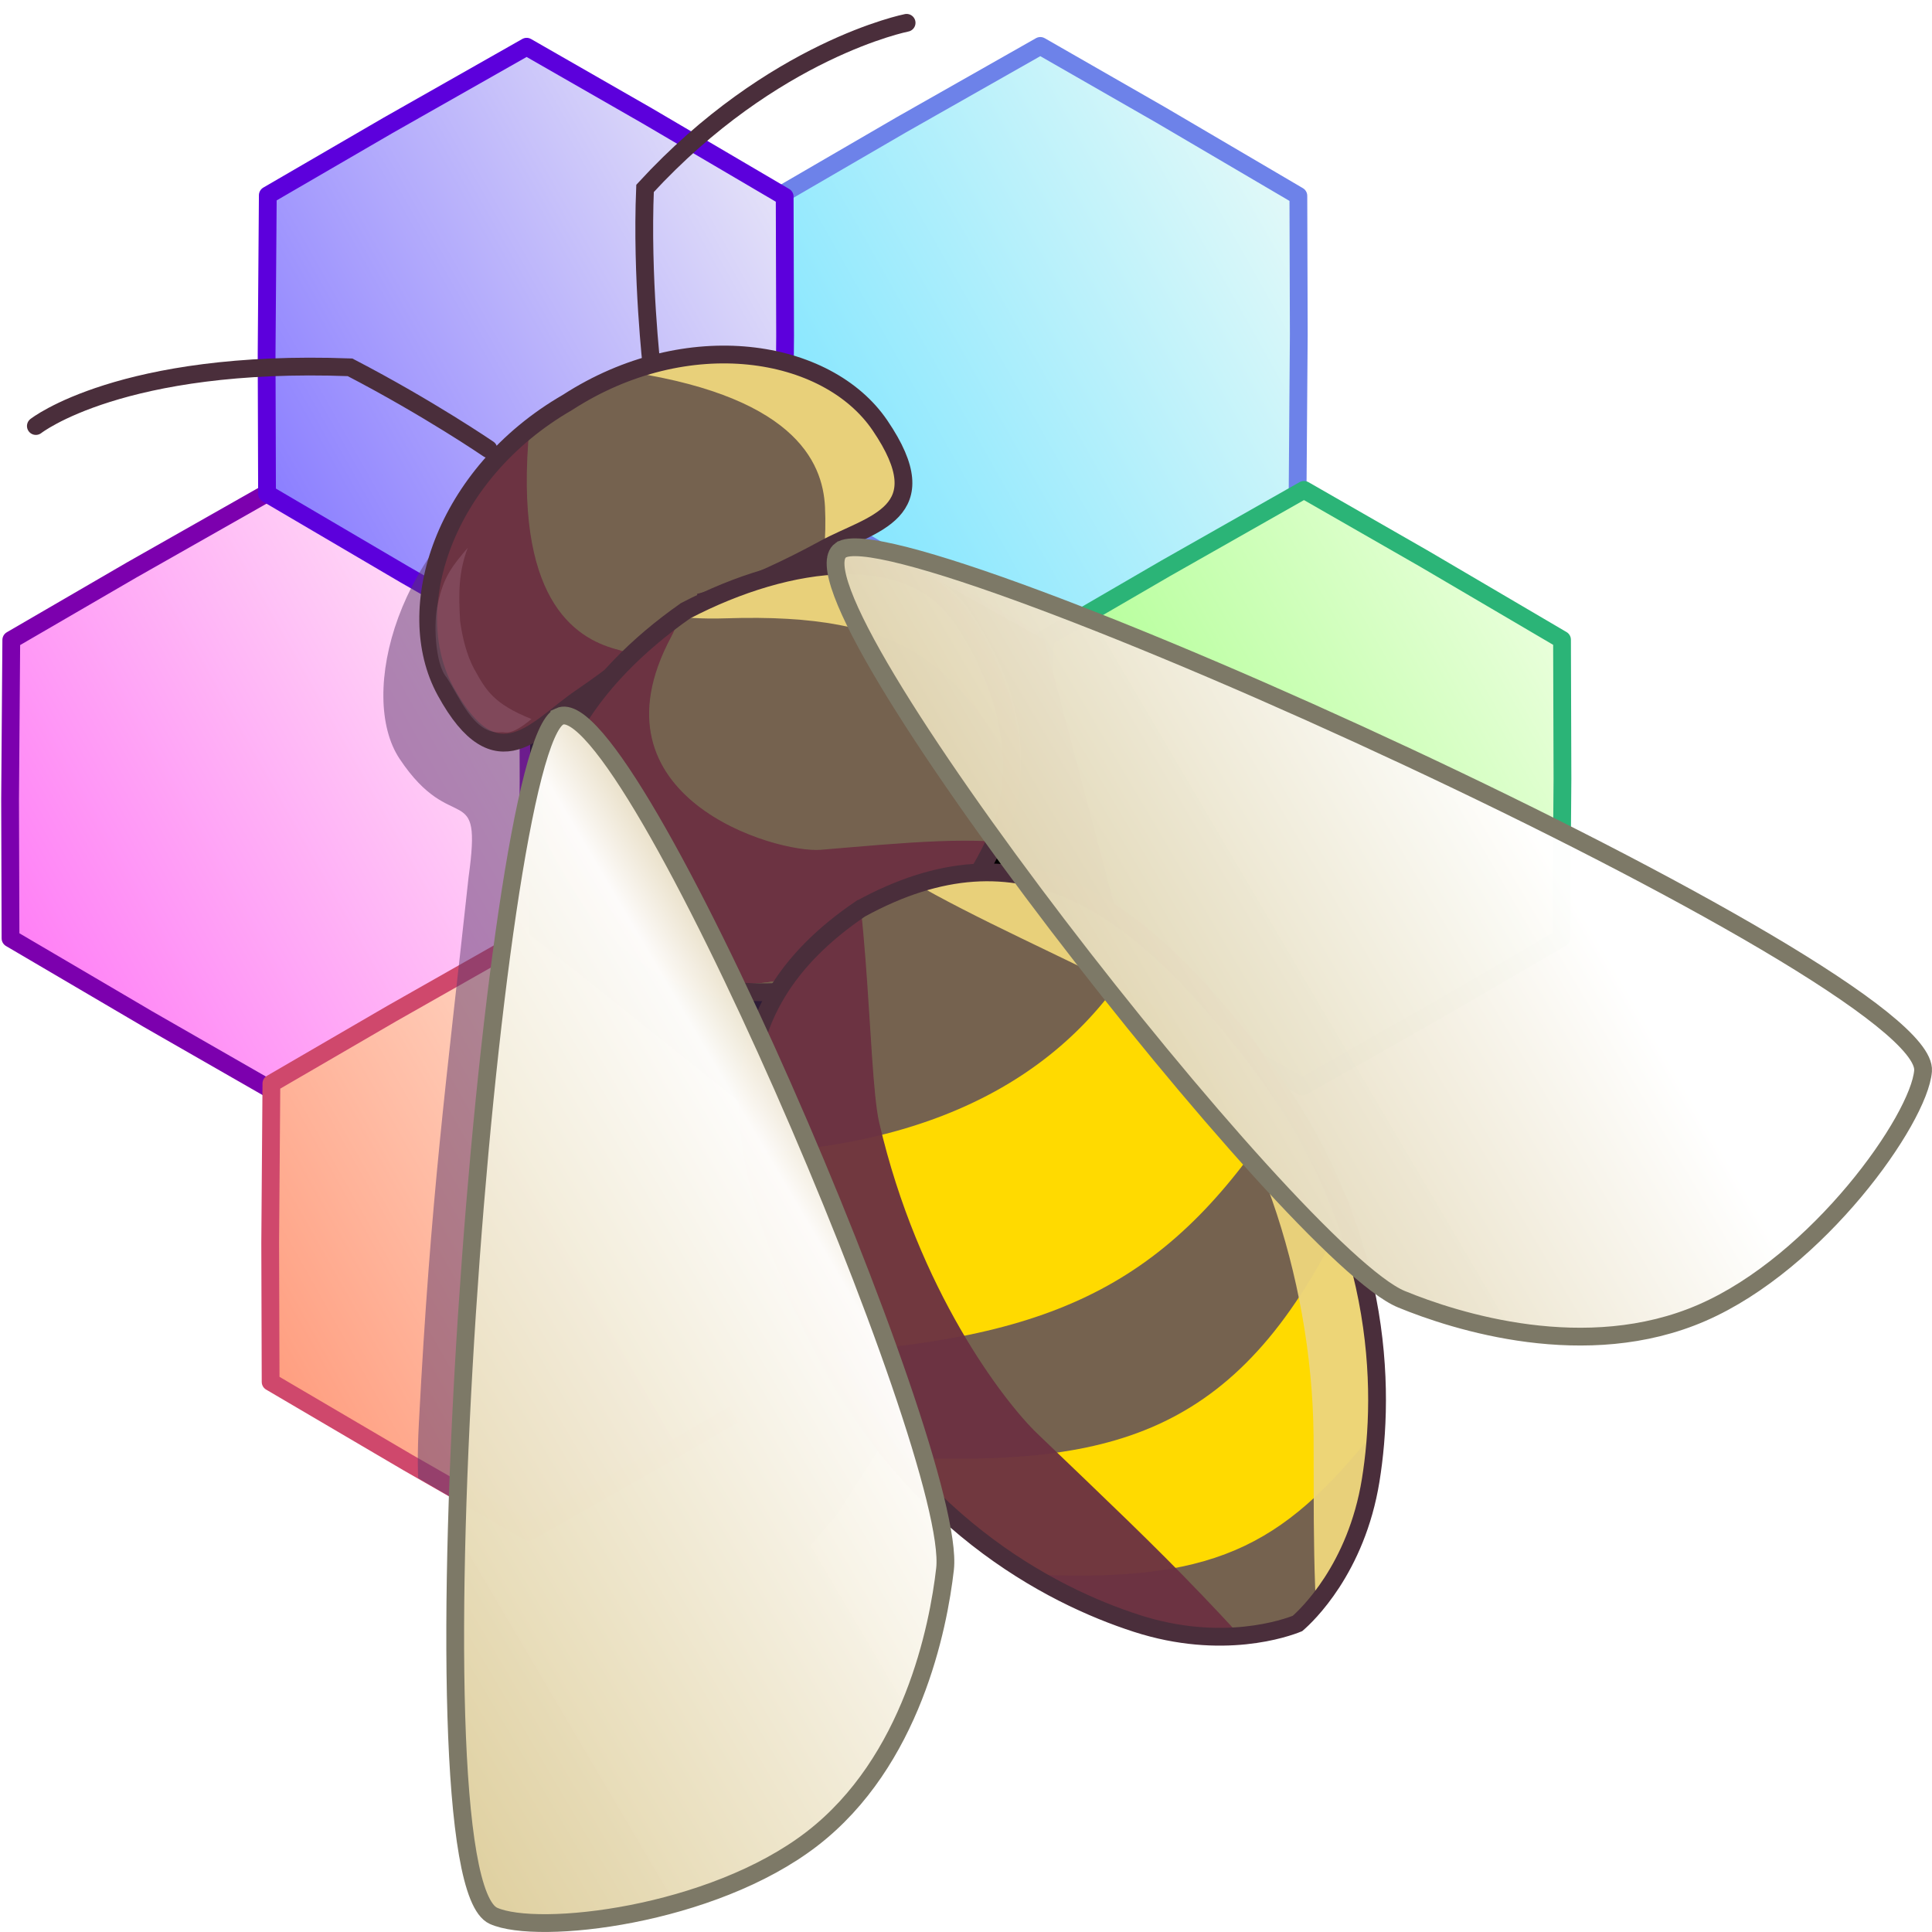 <?xml version="1.0" encoding="UTF-8" standalone="no"?>
<svg
   xmlns:dc="http://purl.org/dc/elements/1.1/"
   xmlns:cc="http://creativecommons.org/ns#"
   xmlns:rdf="http://www.w3.org/1999/02/22-rdf-syntax-ns#"
   xmlns:svg="http://www.w3.org/2000/svg"
   xmlns="http://www.w3.org/2000/svg"
   xmlns:xlink="http://www.w3.org/1999/xlink"
   xmlns:sodipodi="http://sodipodi.sourceforge.net/DTD/sodipodi-0.dtd"
   xmlns:inkscape="http://www.inkscape.org/namespaces/inkscape"
   width="191.004"
   height="191.004"
   viewBox="0 0 50.537 50.537"
   version="1.1"
   id="svg8"
   inkscape:version="1.0.2 (e86c870879, 2021-01-15)"
   sodipodi:docname="logo.svg"
   inkscape:export-filename="/home/rbreu/code/python/beeref/git/beeref/assets/logo.png"
   inkscape:export-xdpi="128.67"
   inkscape:export-ydpi="128.67">
  <defs
     id="defs2">
    <inkscape:path-effect
       effect="mirror_symmetry"
       start_point="21.615,-6.003"
       end_point="24.75,48.824"
       center_point="23.182,21.411"
       id="path-effect1042"
       is_visible="true"
       lpeversion="1"
       mode="free"
       discard_orig_path="false"
       fuse_paths="true"
       oposite_fuse="false"
       split_items="false" />
    <inkscape:path-effect
       effect="mirror_symmetry"
       start_point="21.615,-6.003"
       end_point="24.75,48.824"
       center_point="23.182,21.411"
       id="path-effect1040"
       is_visible="true"
       lpeversion="1"
       mode="free"
       discard_orig_path="false"
       fuse_paths="true"
       oposite_fuse="false"
       split_items="false" />
    <inkscape:path-effect
       effect="mirror_symmetry"
       start_point="21.615,-6.003"
       end_point="24.75,48.824"
       center_point="23.182,21.411"
       id="path-effect1038"
       is_visible="true"
       lpeversion="1"
       mode="free"
       discard_orig_path="false"
       fuse_paths="true"
       oposite_fuse="false"
       split_items="false" />
    <linearGradient
       inkscape:collect="always"
       id="linearGradient970">
      <stop
         style="stop-color:#e0d1a2;stop-opacity:1"
         offset="0"
         id="stop966" />
      <stop
         id="stop978"
         offset="0.424"
         style="stop-color:#fefdfb;stop-opacity:0.992" />
      <stop
         id="stop976"
         offset="0.519"
         style="stop-color:#d4c391;stop-opacity:0.992" />
      <stop
         style="stop-color:#ffffff;stop-opacity:0.989"
         offset="1"
         id="stop968" />
    </linearGradient>
    <inkscape:path-effect
       effect="mirror_symmetry"
       start_point="12.936,7.731"
       end_point="37.25,48.869"
       center_point="25.093,28.3"
       id="path-effect1044"
       is_visible="true"
       mode="free"
       discard_orig_path="false"
       fuse_paths="false"
       oposite_fuse="false" />
    <inkscape:path-effect
       effect="mirror_symmetry"
       start_point="21.615,-6.003"
       end_point="24.75,48.824"
       center_point="23.182,21.411"
       id="path-effect1655"
       is_visible="true"
       lpeversion="1"
       mode="free"
       discard_orig_path="false"
       fuse_paths="true"
       oposite_fuse="false"
       split_items="false" />
    <inkscape:path-effect
       effect="mirror_symmetry"
       start_point="21.615,-6.003"
       end_point="24.75,48.824"
       center_point="23.182,21.411"
       id="path-effect1618"
       is_visible="true"
       lpeversion="1"
       mode="free"
       discard_orig_path="false"
       fuse_paths="true"
       oposite_fuse="false"
       split_items="false" />
    <inkscape:path-effect
       effect="mirror_symmetry"
       start_point="21.615,-6.003"
       end_point="24.75,48.824"
       center_point="23.182,21.411"
       id="path-effect1593"
       is_visible="true"
       lpeversion="1"
       mode="free"
       discard_orig_path="false"
       fuse_paths="true"
       oposite_fuse="false"
       split_items="false" />
    <inkscape:path-effect
       effect="mirror_symmetry"
       start_point="21.615,-6.003"
       end_point="24.75,48.824"
       center_point="23.182,21.411"
       id="path-effect1569"
       is_visible="true"
       lpeversion="1"
       mode="free"
       discard_orig_path="false"
       fuse_paths="true"
       oposite_fuse="false"
       split_items="false" />
    <inkscape:path-effect
       effect="mirror_symmetry"
       start_point="21.615,-6.003"
       end_point="24.996,57.868"
       center_point="23.306,25.933"
       id="path-effect1545"
       is_visible="true"
       lpeversion="1"
       mode="free"
       discard_orig_path="false"
       fuse_paths="true"
       oposite_fuse="false"
       split_items="false" />
    <inkscape:path-effect
       effect="mirror_symmetry"
       start_point="21.615,-6.003"
       end_point="24.75,48.824"
       center_point="23.182,21.411"
       id="path-effect1521"
       is_visible="true"
       lpeversion="1"
       mode="free"
       discard_orig_path="false"
       fuse_paths="true"
       oposite_fuse="false"
       split_items="false" />
    <inkscape:path-effect
       effect="mirror_symmetry"
       start_point="21.615,-6.003"
       end_point="24.75,48.824"
       center_point="23.182,21.411"
       id="path-effect1498"
       is_visible="true"
       lpeversion="1"
       mode="free"
       discard_orig_path="false"
       fuse_paths="true"
       oposite_fuse="false"
       split_items="false" />
    <linearGradient
       inkscape:collect="always"
       id="linearGradient916">
      <stop
         style="stop-color:#fffff6;stop-opacity:0"
         offset="0"
         id="stop912" />
      <stop
         style="stop-color:#fffff6;stop-opacity:1"
         offset="1"
         id="stop914" />
    </linearGradient>
    <linearGradient
       inkscape:collect="always"
       xlink:href="#linearGradient916"
       id="linearGradient918"
       x1="49.119"
       y1="177.925"
       x2="66.475"
       y2="168.136"
       gradientUnits="userSpaceOnUse"
       gradientTransform="translate(8.23,-13.574)" />
    <linearGradient
       inkscape:collect="always"
       xlink:href="#linearGradient916"
       id="linearGradient1027"
       gradientUnits="userSpaceOnUse"
       gradientTransform="translate(15.005,-25.249)"
       x1="49.119"
       y1="177.925"
       x2="66.475"
       y2="168.136" />
    <linearGradient
       inkscape:collect="always"
       xlink:href="#linearGradient916"
       id="linearGradient1169"
       gradientUnits="userSpaceOnUse"
       gradientTransform="translate(35.302,-13.541)"
       x1="49.119"
       y1="177.925"
       x2="66.475"
       y2="168.136" />
    <linearGradient
       inkscape:collect="always"
       xlink:href="#linearGradient916"
       id="linearGradient1219"
       gradientUnits="userSpaceOnUse"
       gradientTransform="translate(14.985,-1.909)"
       x1="49.119"
       y1="177.925"
       x2="66.475"
       y2="168.136" />
    <linearGradient
       inkscape:collect="always"
       xlink:href="#linearGradient916"
       id="linearGradient1490"
       gradientUnits="userSpaceOnUse"
       gradientTransform="translate(28.408,-25.284)"
       x1="49.119"
       y1="177.925"
       x2="66.475"
       y2="168.136" />
    <linearGradient
       inkscape:collect="always"
       xlink:href="#linearGradient970"
       id="linearGradient974"
       gradientUnits="userSpaceOnUse"
       x1="7.248"
       y1="40.091"
       x2="39.627"
       y2="21.015" />
    <inkscape:path-effect
       effect="mirror_symmetry"
       start_point="21.615,-6.003"
       end_point="24.75,48.824"
       center_point="23.182,21.411"
       id="path-effect1618-3"
       is_visible="true"
       lpeversion="1"
       mode="free"
       discard_orig_path="false"
       fuse_paths="true"
       oposite_fuse="false"
       split_items="false" />
    <meshgradient
       inkscape:collect="always"
       id="meshgradient1012"
       gradientUnits="userSpaceOnUse"
       x="19.322"
       y="23.266">
      <meshrow
         id="meshrow8862">
        <meshpatch
           id="meshpatch8864">
          <stop
             path="c 4.156,-5.11626e-06  5.915,0.741  9.786,1.739"
             style="stop-color:#ffffff;stop-opacity:0.029"
             id="stop8866" />
          <stop
             path="c 2.016,2.364  2.903,3.473  -0.451,9.186"
             style="stop-color:#ffeab1;stop-opacity:1"
             id="stop8868" />
          <stop
             path="c -4.156,-0  -4.246,0.578  -8.402,0.578"
             style="stop-color:#ffeab1;stop-opacity:1"
             id="stop8870" />
          <stop
             path="c 6.589,-6.056  2.96,-11.241  -0.933,-11.503"
             style="stop-color:#725a43;stop-opacity:0.008"
             id="stop8872" />
        </meshpatch>
      </meshrow>
    </meshgradient>
    <inkscape:path-effect
       effect="mirror_symmetry"
       start_point="21.615,-6.003"
       end_point="24.75,48.824"
       center_point="23.182,21.411"
       id="path-effect1618-3-7"
       is_visible="true"
       lpeversion="1"
       mode="free"
       discard_orig_path="false"
       fuse_paths="true"
       oposite_fuse="false"
       split_items="false" />
    <inkscape:path-effect
       effect="mirror_symmetry"
       start_point="21.615,-6.003"
       end_point="24.75,48.824"
       center_point="23.182,21.411"
       id="path-effect1618-3-3"
       is_visible="true"
       lpeversion="1"
       mode="free"
       discard_orig_path="false"
       fuse_paths="true"
       oposite_fuse="false"
       split_items="false" />
    <inkscape:path-effect
       effect="mirror_symmetry"
       start_point="21.615,-6.003"
       end_point="24.75,48.824"
       center_point="23.182,21.411"
       id="path-effect1655-3"
       is_visible="true"
       lpeversion="1"
       mode="free"
       discard_orig_path="false"
       fuse_paths="true"
       oposite_fuse="false"
       split_items="false" />
    <filter
       inkscape:collect="always"
       style="color-interpolation-filters:sRGB"
       id="filter4498"
       x="-0.312"
       width="1.624"
       y="-0.232"
       height="1.465">
      <feGaussianBlur
         inkscape:collect="always"
         stdDeviation="1.331"
         id="feGaussianBlur4500" />
    </filter>
    <filter
       inkscape:collect="always"
       style="color-interpolation-filters:sRGB"
       id="filter6078"
       x="-0.256"
       width="1.513"
       y="-0.269"
       height="1.539">
      <feGaussianBlur
         inkscape:collect="always"
         stdDeviation="1.343"
         id="feGaussianBlur6080" />
    </filter>
    <clipPath
       clipPathUnits="userSpaceOnUse"
       id="clipPath6088">
      <path
         inkscape:connector-curvature="0"
         inkscape:label="head clipping"
         sodipodi:nodetypes="cssc"
         transform="rotate(-28.181,-6.471,33.9)"
         inkscape:original-d="m 23.299914,23.466071 c -3.730515,0.118494 -6.396869,2.695204 -6.376979,5.146107 0.02273,2.800842 1.644332,1.977401 3.028722,1.829362 2.332681,-0.249445 3.501829,-0.713598 3.501829,-0.713598"
         inkscape:path-effect="#path-effect1655-3"
         id="path6090"
         d="m 23.861,29.705 c 0,0 1.214,0.328 3.56,0.31 1.392,-0.011 3.097,0.623 2.801,-2.163 -0.26,-2.437 -3.202,-4.693 -6.922,-4.386 -3.731,0.118 -6.397,2.695 -6.377,5.146 0.023,2.801 1.644,1.977 3.029,1.829 2.333,-0.249 3.502,-0.714 3.502,-0.714"
         style="display:inline;opacity:1;fill:#ff1400;fill-opacity:1;fill-rule:evenodd;stroke:none;stroke-width:0.465;stroke-linecap:butt;stroke-linejoin:miter;stroke-miterlimit:4;stroke-dasharray:none;stroke-opacity:1" />
    </clipPath>
    <filter
       inkscape:collect="always"
       style="color-interpolation-filters:sRGB"
       id="filter6078-7"
       x="-0.256"
       width="1.513"
       y="-0.269"
       height="1.539">
      <feGaussianBlur
         inkscape:collect="always"
         stdDeviation="1.343"
         id="feGaussianBlur6080-0" />
    </filter>
    <filter
       inkscape:collect="always"
       style="color-interpolation-filters:sRGB"
       id="filter4498-9"
       x="-0.312"
       width="1.624"
       y="-0.232"
       height="1.465">
      <feGaussianBlur
         inkscape:collect="always"
         stdDeviation="1.331"
         id="feGaussianBlur4500-3" />
    </filter>
    <clipPath
       clipPathUnits="userSpaceOnUse"
       id="clipPath926">
      <path
         style="display:inline;fill:#ff1700;fill-opacity:1;fill-rule:evenodd;stroke:none;stroke-width:0.265px;stroke-linecap:butt;stroke-linejoin:miter;stroke-opacity:1"
         d="m 14.586,10.108 c -4.944,3.024 -4.458,5.434 -2.635,7.73 1.823,2.296 4.222,2.841 7.336,0.941 3.607,-2.2 4.456,-3.69 2.803,-7.359 -0.706,-1.567 -2.853,-4.157 -7.504,-1.312 z"
         id="path928"
         sodipodi:nodetypes="sssss"
         inkscape:label="thorax clipping"
         clip-path="none" />
    </clipPath>
    <filter
       inkscape:collect="always"
       style="color-interpolation-filters:sRGB"
       id="filter6078-7-5"
       x="-0.256"
       width="1.513"
       y="-0.269"
       height="1.539">
      <feGaussianBlur
         inkscape:collect="always"
         stdDeviation="1.343"
         id="feGaussianBlur6080-0-3" />
    </filter>
    <filter
       inkscape:collect="always"
       style="color-interpolation-filters:sRGB"
       id="filter4498-9-5"
       x="-0.312"
       width="1.624"
       y="-0.232"
       height="1.465">
      <feGaussianBlur
         inkscape:collect="always"
         stdDeviation="1.331"
         id="feGaussianBlur4500-3-6" />
    </filter>
    <clipPath
       clipPathUnits="userSpaceOnUse"
       id="clipPath1003">
      <path
         style="display:inline;fill:#ff1700;fill-opacity:1;fill-rule:evenodd;stroke:none;stroke-width:0.265px;stroke-linecap:butt;stroke-linejoin:miter;stroke-opacity:1"
         d="m 9.221,12.516 c 0.542,3.352 1.366,4.464 3,7.516 0.834,1.558 2.543,2.941 4.734,4.27 2.053,1.245 4.994,1.891 6.64,0.985 0.921,-0.507 1.396,-1.474 1.827,-3.424 0.431,-1.951 0.44,-4.772 -0.779,-7.541 C 23.424,11.554 21.624,9.055 19.602,7.422 17.581,5.789 15.483,5.118 12.727,6.233 9.971,7.348 8.87,10.344 9.221,12.516 Z"
         id="path1005"
         inkscape:label="butt clipping"
         sodipodi:nodetypes="ssssssszs" />
    </clipPath>
    <filter
       inkscape:collect="always"
       style="color-interpolation-filters:sRGB"
       id="filter1384"
       x="-0.036"
       width="1.072"
       y="-0.026"
       height="1.052">
      <feGaussianBlur
         inkscape:collect="always"
         stdDeviation="0.362"
         id="feGaussianBlur1386" />
    </filter>
    <clipPath
       clipPathUnits="userSpaceOnUse"
       id="clipPath1395">
      <path
         style="opacity:0.493;fill:#5c386c;fill-opacity:1;fill-rule:evenodd;stroke:none;stroke-width:0.265px;stroke-linecap:butt;stroke-linejoin:miter;stroke-opacity:1"
         d="M 6.819,36.376 19.356,43.689 41.272,9.575 4.481,0.112 Z"
         id="path1397"
         sodipodi:nodetypes="ccccc"
         inkscape:label="bee shadow clipping" />
    </clipPath>
    <filter
       inkscape:collect="always"
       style="color-interpolation-filters:sRGB"
       id="filter986"
       x="-0.176"
       width="1.353"
       y="-0.104"
       height="1.208">
      <feGaussianBlur
         inkscape:collect="always"
         stdDeviation="0.189"
         id="feGaussianBlur988" />
    </filter>
  </defs>
  <sodipodi:namedview
     id="base"
     pagecolor="#7a7a7a"
     bordercolor="#666666"
     borderopacity="1.0"
     inkscape:pageopacity="0"
     inkscape:pageshadow="2"
     inkscape:zoom="0.95540256"
     inkscape:cx="-277.08922"
     inkscape:cy="25.524745"
     inkscape:document-units="mm"
     inkscape:current-layer="layer1"
     showgrid="false"
     inkscape:window-width="1280"
     inkscape:window-height="656"
     inkscape:window-x="0"
     inkscape:window-y="27"
     inkscape:window-maximized="1"
     fit-margin-top="0"
     fit-margin-left="0"
     fit-margin-right="0"
     fit-margin-bottom="0"
     inkscape:document-rotation="0"
     showguides="true"
     inkscape:showpageshadow="true"
     units="px" />
  <g
     inkscape:groupmode="layer"
     id="layer3"
     inkscape:label="combs"
     style="display:inline"
     transform="translate(-56.958,-139.943)">
    <path
       style="display:inline;fill:#ff80f6;fill-opacity:1;fill-rule:evenodd;stroke:none;stroke-width:0.465;stroke-linecap:butt;stroke-linejoin:miter;stroke-miterlimit:4;stroke-dasharray:none;stroke-opacity:1"
       d="m 57.376,156.541 6.682,-3.755 6.749,3.789 0.006,7.876 -6.716,3.755 -6.749,-3.855 z"
       id="path4750-36"
       inkscape:connector-curvature="0"
       inkscape:label="pink comb colour" />
    <path
       style="display:inline;fill:url(#linearGradient918);fill-opacity:1;fill-rule:evenodd;stroke:none;stroke-width:0.465;stroke-linecap:butt;stroke-linejoin:miter;stroke-miterlimit:4;stroke-dasharray:none;stroke-opacity:1"
       d="m 57.278,156.585 6.682,-3.755 6.749,3.789 0.006,7.876 -6.716,3.755 -6.749,-3.855 z"
       id="path4750-36-7"
       inkscape:connector-curvature="0"
       inkscape:transform-center-x="0.11493552"
       inkscape:transform-center-y="-0.43223338"
       inkscape:label="pink comb shading" />
    <path
       sodipodi:type="star"
       style="opacity:1;fill:none;fill-opacity:1;stroke:#7c00ae;stroke-width:0.678;stroke-linecap:round;stroke-linejoin:round;stroke-miterlimit:4;stroke-dasharray:none;stroke-dashoffset:0;stroke-opacity:1"
       id="path1080"
       sodipodi:sides="6"
       sodipodi:cx="16.595886"
       sodipodi:cy="132.67018"
       sodipodi:r1="11.379502"
       sodipodi:r2="9.8922243"
       sodipodi:arg1="0.8327888"
       sodipodi:arg2="1.317317"
       inkscape:flatsided="false"
       inkscape:rounded="0"
       inkscape:randomized="0"
       d="m 24.252,141.089 -5.176,1.157 -5.943,1.264 -3.59,-3.903 -4.066,-4.515 1.585,-5.061 1.877,-5.779 5.176,-1.157 5.943,-1.264 3.59,3.903 4.066,4.515 -1.585,5.061 z"
       inkscape:transform-center-x="0.39929447"
       inkscape:transform-center-y="-0.38719023"
       transform="matrix(0.654,-0.207,0.207,0.654,25.687,77.272)"
       inkscape:label="pink comb outline" />
    <path
       style="fill:#80e5ff;fill-opacity:1;fill-rule:evenodd;stroke:none;stroke-width:0.465;stroke-linecap:butt;stroke-linejoin:miter;stroke-miterlimit:4;stroke-dasharray:none;stroke-opacity:1"
       d="m 77.453,145.006 6.682,-3.755 6.749,3.789 0.006,7.876 -6.716,3.755 -6.749,-3.855 z"
       id="path4750-9"
       inkscape:connector-curvature="0"
       inkscape:label="blue comb colour" />
    <path
       style="display:inline;fill:url(#linearGradient1490);fill-opacity:1;fill-rule:evenodd;stroke:none;stroke-width:0.465;stroke-linecap:butt;stroke-linejoin:miter;stroke-miterlimit:4;stroke-dasharray:none;stroke-opacity:1"
       d="m 77.456,144.874 6.682,-3.755 6.749,3.789 0.006,7.876 -6.716,3.755 -6.749,-3.855 z"
       id="path4750-36-7-0-8"
       inkscape:connector-curvature="0"
       inkscape:transform-center-x="0.11493552"
       inkscape:transform-center-y="-0.43223338"
       inkscape:label="blue comb shading" />
    <path
       sodipodi:type="star"
       style="display:inline;fill:none;fill-opacity:1;stroke:#6d82e9;stroke-width:0.678;stroke-linecap:round;stroke-linejoin:round;stroke-miterlimit:4;stroke-dasharray:none;stroke-dashoffset:0;stroke-opacity:1"
       id="path1080-6-2"
       sodipodi:sides="6"
       sodipodi:cx="16.595886"
       sodipodi:cy="132.67018"
       sodipodi:r1="11.379502"
       sodipodi:r2="9.8922243"
       sodipodi:arg1="0.8327888"
       sodipodi:arg2="1.317317"
       inkscape:flatsided="false"
       inkscape:rounded="0"
       inkscape:randomized="0"
       inkscape:transform-center-x="0.39929447"
       inkscape:transform-center-y="-0.38719023"
       transform="matrix(0.654,-0.207,0.207,0.654,45.834,65.619)"
       inkscape:label="blue comb outline"
       d="m 24.252,141.089 -5.176,1.157 -5.943,1.264 -3.59,-3.903 -4.066,-4.515 1.585,-5.061 1.877,-5.779 5.176,-1.157 5.943,-1.264 3.59,3.903 4.066,4.515 -1.585,5.061 z" />
    <path
       style="fill:#8c80ff;fill-opacity:1;fill-rule:evenodd;stroke:none;stroke-width:0.465;stroke-linecap:butt;stroke-linejoin:miter;stroke-miterlimit:4;stroke-dasharray:none;stroke-opacity:1"
       d="m 63.988,144.953 6.682,-3.755 6.749,3.789 0.006,7.876 -6.716,3.755 -6.749,-3.855 z"
       id="path4750-2"
       inkscape:connector-curvature="0"
       inkscape:label="purple comb colour" />
    <path
       style="display:inline;fill:url(#linearGradient1027);fill-opacity:1;fill-rule:evenodd;stroke:none;stroke-width:0.465;stroke-linecap:butt;stroke-linejoin:miter;stroke-miterlimit:4;stroke-dasharray:none;stroke-opacity:1"
       d="m 64.053,144.91 6.682,-3.755 6.749,3.789 0.006,7.876 -6.716,3.755 -6.749,-3.855 z"
       id="path4750-36-7-0"
       inkscape:connector-curvature="0"
       inkscape:transform-center-x="0.11493552"
       inkscape:transform-center-y="-0.43223338"
       inkscape:label="purple comb shading" />
    <path
       sodipodi:type="star"
       style="display:inline;fill:none;fill-opacity:1;stroke:#5c00dc;stroke-width:0.678;stroke-linecap:round;stroke-linejoin:round;stroke-miterlimit:4;stroke-dasharray:none;stroke-dashoffset:0;stroke-opacity:1"
       id="path1080-6"
       sodipodi:sides="6"
       sodipodi:cx="16.595886"
       sodipodi:cy="132.67018"
       sodipodi:r1="11.379502"
       sodipodi:r2="9.8922243"
       sodipodi:arg1="0.8327888"
       sodipodi:arg2="1.317317"
       inkscape:flatsided="false"
       inkscape:rounded="0"
       inkscape:randomized="0"
       inkscape:transform-center-x="0.39929447"
       inkscape:transform-center-y="-0.38719023"
       transform="matrix(0.654,-0.207,0.207,0.654,32.397,65.64)"
       inkscape:label="purple comb outline"
       d="m 24.252,141.089 -5.176,1.157 -5.943,1.264 -3.59,-3.903 -4.066,-4.515 1.585,-5.061 1.877,-5.779 5.176,-1.157 5.943,-1.264 3.59,3.903 4.066,4.515 -1.585,5.061 z" />
    <path
       style="fill:#a0ff80;fill-opacity:1;fill-rule:evenodd;stroke:none;stroke-width:0.465;stroke-linecap:butt;stroke-linejoin:miter;stroke-miterlimit:4;stroke-dasharray:none;stroke-opacity:1"
       d="m 84.35,156.617 6.682,-3.755 6.749,3.789 0.006,7.876 -6.716,3.755 -6.749,-3.855 z"
       id="path4750-1"
       inkscape:connector-curvature="0"
       inkscape:label="green comb colour" />
    <path
       style="display:inline;fill:url(#linearGradient1169);fill-opacity:1;fill-rule:evenodd;stroke:none;stroke-width:0.465;stroke-linecap:butt;stroke-linejoin:miter;stroke-miterlimit:4;stroke-dasharray:none;stroke-opacity:1"
       d="m 84.35,156.617 6.682,-3.755 6.749,3.789 0.006,7.876 -6.716,3.755 -6.749,-3.855 z"
       id="path4750-36-7-0-0-7"
       inkscape:connector-curvature="0"
       inkscape:transform-center-x="0.11493552"
       inkscape:transform-center-y="-0.43223338"
       inkscape:label="green comb shading" />
    <path
       sodipodi:type="star"
       style="display:inline;fill:none;fill-opacity:1;stroke:#2bb477;stroke-width:0.678;stroke-linecap:round;stroke-linejoin:round;stroke-miterlimit:4;stroke-dasharray:none;stroke-dashoffset:0;stroke-opacity:1"
       id="path1080-6-2-6"
       sodipodi:sides="6"
       sodipodi:cx="16.595886"
       sodipodi:cy="132.67018"
       sodipodi:r1="11.379502"
       sodipodi:r2="9.8922243"
       sodipodi:arg1="0.8327888"
       sodipodi:arg2="1.317317"
       inkscape:flatsided="false"
       inkscape:rounded="0"
       inkscape:randomized="0"
       inkscape:transform-center-x="0.39929447"
       inkscape:transform-center-y="-0.38719023"
       transform="matrix(0.654,-0.207,0.207,0.654,52.731,77.231)"
       inkscape:label="green comb outline"
       d="m 24.252,141.089 -5.176,1.157 -5.943,1.264 -3.59,-3.903 -4.066,-4.515 1.585,-5.061 1.877,-5.779 5.176,-1.157 5.943,-1.264 3.59,3.903 4.066,4.515 -1.585,5.061 z" />
    <path
       style="fill:#ff9e80;fill-opacity:1;fill-rule:evenodd;stroke:none;stroke-width:0.465;stroke-linecap:butt;stroke-linejoin:miter;stroke-miterlimit:4;stroke-dasharray:none;stroke-opacity:1"
       d="m 64.033,168.25 6.682,-3.755 6.749,3.789 0.006,7.876 -6.716,3.755 -6.749,-3.855 z"
       id="path4750-27"
       inkscape:connector-curvature="0"
       inkscape:label="red comb colour" />
    <path
       style="display:inline;fill:url(#linearGradient1219);fill-opacity:1;fill-rule:evenodd;stroke:none;stroke-width:0.465;stroke-linecap:butt;stroke-linejoin:miter;stroke-miterlimit:4;stroke-dasharray:none;stroke-opacity:1"
       d="m 64.033,168.25 6.682,-3.755 6.749,3.789 0.006,7.876 -6.716,3.755 -6.749,-3.855 z"
       id="path4750-36-7-0-0-7-2"
       inkscape:connector-curvature="0"
       inkscape:transform-center-x="0.11493552"
       inkscape:transform-center-y="-0.43223338"
       inkscape:label="red comb shading" />
    <path
       sodipodi:type="star"
       style="display:inline;fill:none;fill-opacity:1;stroke:#cf486c;stroke-width:0.678;stroke-linecap:round;stroke-linejoin:round;stroke-miterlimit:4;stroke-dasharray:none;stroke-dashoffset:0;stroke-opacity:1"
       id="path1080-6-2-6-9"
       sodipodi:sides="6"
       sodipodi:cx="16.595886"
       sodipodi:cy="132.67018"
       sodipodi:r1="11.379502"
       sodipodi:r2="9.8922243"
       sodipodi:arg1="0.8327888"
       sodipodi:arg2="1.317317"
       inkscape:flatsided="false"
       inkscape:rounded="0"
       inkscape:randomized="0"
       inkscape:transform-center-x="0.39929447"
       inkscape:transform-center-y="-0.38719023"
       transform="matrix(0.654,-0.207,0.207,0.654,32.491,88.875)"
       inkscape:label="red comb outline"
       d="m 24.252,141.089 -5.176,1.157 -5.943,1.264 -3.59,-3.903 -4.066,-4.515 1.585,-5.061 1.877,-5.779 5.176,-1.157 5.943,-1.264 3.59,3.903 4.066,4.515 -1.585,5.061 z" />
    <path
       style="display:inline;fill:#000000;fill-opacity:1;fill-rule:evenodd;stroke:none;stroke-width:0.465;stroke-linecap:butt;stroke-linejoin:miter;stroke-miterlimit:4;stroke-dasharray:none;stroke-opacity:1"
       d="m 70.842,156.641 6.584,-3.779 6.848,3.812 2.463,9.341 -8.375,4.406 -7.565,-6.047 z"
       id="path4750-3"
       inkscape:connector-curvature="0"
       sodipodi:nodetypes="ccccccc"
       inkscape:label="center comb" />
  </g>
  <g
     id="layer1"
     inkscape:label="bee"
     style="display:inline;opacity:1"
     transform="translate(5.8401892e-7,-0.116)"
     inkscape:groupmode="layer">
    <path
       id="path1496-6-0"
       style="display:inline;opacity:0.704;fill:#5c386c;fill-opacity:1;fill-rule:evenodd;stroke:none;stroke-width:0.465;stroke-linecap:butt;stroke-linejoin:miter;stroke-miterlimit:4;stroke-dasharray:none;stroke-opacity:1;filter:url(#filter1384)"
       inkscape:label="bee shadow"
       d="m 13.643,12.416 c -3.232,1.866 -4.3,5.88 -3.191,7.548 1.387,2.085 2.17,0.464 1.805,3.096 -0.587,5.416 -0.988,8.282 -1.301,14.303 -0.313,6.021 2.189,2.436 3.876,5.986 2.383,5.014 7.683,-6.384 9.917,-5.662 2.246,0.726 5.3,1.719 5.581,1.606 0.229,-0.198 3.154,-0.456 3.531,-2.786 0.374,-2.317 1.183,-2.518 -2.195,-6.923 C 24.262,25.289 25.024,20.357 20.647,13.387 18.379,10.876 16.039,10.903 13.643,12.416 Z"
       sodipodi:nodetypes="csczsscsccc"
       clip-path="url(#clipPath1395)"
       inkscape:connector-curvature="0" />
    <path
       style="display:inline;opacity:1;fill:none;fill-rule:evenodd;stroke:#4a2e3b;stroke-width:0.465;stroke-linecap:round;stroke-linejoin:miter;stroke-miterlimit:4;stroke-dasharray:none;stroke-opacity:1"
       d="m 17.05,9.746 c 0,0 -0.274,-2.38 -0.177,-4.702 3.354,-3.646 6.842,-4.331 6.842,-4.331"
       id="path4857-0-5"
       inkscape:connector-curvature="0"
       sodipodi:nodetypes="ccc"
       inkscape:label="feeler right" />
    <path
       style="display:inline;opacity:1;fill:none;fill-rule:evenodd;stroke:#4a2e3b;stroke-width:0.465;stroke-linecap:round;stroke-linejoin:miter;stroke-miterlimit:4;stroke-dasharray:none;stroke-opacity:1"
       d="m 12.776,11.862 c 0,0 -1.557,-1.066 -3.62,-2.138 C 3.172,9.502 0.938,11.26 0.938,11.26"
       id="path4857-3"
       inkscape:connector-curvature="0"
       sodipodi:nodetypes="ccc"
       inkscape:label="feeler left" />
    <path
       style="display:inline;fill:#75624f;fill-opacity:1;fill-rule:evenodd;stroke:none;stroke-width:0.465;stroke-linecap:butt;stroke-linejoin:miter;stroke-miterlimit:4;stroke-dasharray:none;stroke-opacity:1"
       d="m 23.861,29.705 c 0,0 1.214,0.328 3.56,0.31 1.392,-0.011 3.097,0.623 2.801,-2.163 -0.26,-2.437 -3.202,-4.693 -6.922,-4.386 -3.731,0.118 -6.397,2.695 -6.377,5.146 0.023,2.801 1.644,1.977 3.029,1.829 2.333,-0.249 3.502,-0.714 3.502,-0.714"
       id="path1496-7-3-2"
       inkscape:path-effect="#path-effect1655"
       inkscape:original-d="m 23.299914,23.466071 c -3.730515,0.118494 -6.396869,2.695204 -6.376979,5.146107 0.02273,2.800842 1.644332,1.977401 3.028722,1.829362 2.332681,-0.249445 3.501829,-0.713598 3.501829,-0.713598"
       transform="rotate(-28.181,-6.471,33.9)"
       sodipodi:nodetypes="cssc"
       inkscape:label="head colour"
       inkscape:connector-curvature="0" />
    <g
       id="g6086"
       inkscape:label="head shading/shadow"
       clip-path="url(#clipPath6088)">
      <path
         inkscape:label="head shading"
         clip-path="none"
         sodipodi:nodetypes="ssssss"
         inkscape:connector-curvature="0"
         id="path2472"
         d="m 15.738,5.429 c 1.241,-0.274 7.89,2.826 9.185,3.898 1.196,0.991 1.294,5.973 -0.488,6.95 -4.61,2.527 -2.695,0.31 -2.855,-2.904 -0.059,-1.179 -0.805,-2.965 -5.502,-3.582 C 13.316,9.43 11.525,6.358 15.738,5.429 Z"
         style="opacity:0.977;fill:#edd57c;fill-opacity:1;fill-rule:evenodd;stroke:none;stroke-width:0.265px;stroke-linecap:butt;stroke-linejoin:miter;stroke-opacity:1;filter:url(#filter6078)" />
      <path
         transform="matrix(-0.246,0.969,0.969,0.246,8.211,-15.413)"
         inkscape:label="head shadow"
         clip-path="none"
         sodipodi:nodetypes="ssssss"
         inkscape:connector-curvature="0"
         id="path2472-3"
         d="m 23.729,7.616 c 1.241,-0.274 7.89,2.826 9.185,3.898 1.196,0.991 1.294,5.973 -0.488,6.95 -4.61,2.527 -2.695,0.31 -2.855,-2.904 -0.059,-1.179 -0.805,-2.965 -5.502,-3.582 C 21.306,11.617 19.515,8.544 23.729,7.616 Z"
         style="display:inline;opacity:0.977;fill:#6c3142;fill-opacity:1;fill-rule:evenodd;stroke:none;stroke-width:0.265px;stroke-linecap:butt;stroke-linejoin:miter;stroke-opacity:1;filter:url(#filter4498)" />
    </g>
    <path
       style="display:inline;fill:none;fill-rule:evenodd;stroke:#4a2e3b;stroke-width:0.465;stroke-linecap:butt;stroke-linejoin:miter;stroke-miterlimit:4;stroke-dasharray:none;stroke-opacity:1"
       d="m 23.861,29.705 c 0,0 1.214,0.328 3.56,0.31 1.392,-0.011 3.097,0.623 2.801,-2.163 -0.26,-2.437 -3.202,-4.693 -6.922,-4.386 -3.731,0.118 -6.397,2.695 -6.377,5.146 0.023,2.801 1.644,1.977 3.029,1.829 2.333,-0.249 3.502,-0.714 3.502,-0.714"
       id="path1496-7-3"
       inkscape:path-effect="#path-effect1569"
       inkscape:original-d="m 23.299914,23.466071 c -3.730515,0.118494 -6.396869,2.695204 -6.376979,5.146107 0.02273,2.800842 1.644332,1.977401 3.028722,1.829362 2.332681,-0.249445 3.501829,-0.713598 3.501829,-0.713598"
       transform="rotate(-28.181,-6.471,33.9)"
       sodipodi:nodetypes="cssc"
       inkscape:label="head outline"
       inkscape:connector-curvature="0" />
    <path
       style="display:inline;fill:#75624f;fill-opacity:1;fill-rule:evenodd;stroke:none;stroke-width:0.465;stroke-linecap:butt;stroke-linejoin:miter;stroke-miterlimit:4;stroke-dasharray:none;stroke-opacity:1"
       d="m 23.3,23.466 c -3.106,0.335 -6.005,1.799 -5.985,4.25 0.023,2.801 1.221,4.45 2.393,5.202 2.062,1.323 3.998,1.233 4.202,1.219 0.205,-0.01 2.139,-0.141 4.036,-1.69 1.079,-0.88 2.081,-2.655 1.784,-5.44 -0.26,-2.437 -3.306,-3.562 -6.43,-3.54 z"
       id="path1496-7-1"
       inkscape:path-effect="#path-effect1618"
       inkscape:original-d="m 23.299914,23.466071 c -3.106054,0.334929 -6.004912,1.799314 -5.985022,4.250217 0.02273,2.800842 1.22075,4.449758 2.392591,5.201581 2.180029,1.398651 4.220222,1.217857 4.220222,1.217857"
       transform="rotate(-28.181,5.836,30.224)"
       sodipodi:nodetypes="cssc"
       inkscape:label="thorax colour"
       inkscape:connector-curvature="0" />
    <path
       style="display:none;opacity:1;fill:url(#meshgradient1012);fill-opacity:1;fill-rule:evenodd;stroke:none;stroke-width:0.465;stroke-linecap:butt;stroke-linejoin:miter;stroke-miterlimit:4;stroke-dasharray:none;stroke-opacity:1"
       d="m 23.3,23.466 c -3.106,0.335 -6.005,1.799 -5.985,4.25 0.023,2.801 1.221,4.45 2.393,5.202 2.062,1.323 3.998,1.233 4.202,1.219 0.205,-0.01 2.139,-0.141 4.036,-1.69 1.079,-0.88 2.081,-2.655 1.784,-5.44 -0.26,-2.437 -3.306,-3.562 -6.43,-3.54 z"
       id="path1496-7-1-6"
       inkscape:path-effect="#path-effect1618-3"
       inkscape:original-d="m 23.299914,23.466071 c -3.106054,0.334929 -6.004912,1.799314 -5.985022,4.250217 0.02273,2.800842 1.22075,4.449758 2.392591,5.201581 2.180029,1.398651 4.220222,1.217857 4.220222,1.217857"
       transform="rotate(-28.181,5.357,29.582)"
       sodipodi:nodetypes="cssc"
       inkscape:label="thorax shading"
       inkscape:connector-curvature="0" />
    <g
       transform="translate(3.655,5.923)"
       style="display:inline;opacity:1"
       id="g6086-60"
       inkscape:label="thorax shading/shadow"
       clip-path="url(#clipPath926)">
      <path
         inkscape:label="thorax shading"
         clip-path="none"
         sodipodi:nodetypes="ssssss"
         inkscape:connector-curvature="0"
         id="path2472-6"
         d="m 15.284,6.517 c 1.241,-0.274 8.344,1.738 9.639,2.811 1.196,0.991 3.171,3.559 1.389,4.537 -4.61,2.527 -1.646,3.253 -3.33,0.512 -1.705,-2.775 -2.921,-4.166 -7.656,-4.01 -4.695,0.155 -4.255,-2.921 -0.041,-3.849 z"
         style="opacity:0.977;fill:#edd57c;fill-opacity:1;fill-rule:evenodd;stroke:none;stroke-width:0.265px;stroke-linecap:butt;stroke-linejoin:miter;stroke-opacity:1;filter:url(#filter6078-7)" />
      <path
         transform="matrix(-0.246,0.969,0.969,0.246,8.211,-15.413)"
         inkscape:label="thorax shadow"
         clip-path="none"
         sodipodi:nodetypes="ssssss"
         inkscape:connector-curvature="0"
         id="path2472-3-2"
         d="m 23.729,7.616 c 1.241,-0.274 9.636,3.198 10.931,4.271 1.196,0.991 -0.279,9.287 -4.403,11.211 -4.764,2.222 -3.117,-1.996 -1.758,-5.948 0.384,-1.116 0.199,-6.314 -4.431,-5.17 -2.704,0.668 -4.553,-3.435 -0.339,-4.363 z"
         style="display:inline;opacity:0.977;fill:#6c3142;fill-opacity:1;fill-rule:evenodd;stroke:none;stroke-width:0.265px;stroke-linecap:butt;stroke-linejoin:miter;stroke-opacity:1;filter:url(#filter4498-9)" />
    </g>
    <path
       style="display:inline;fill:none;fill-rule:evenodd;stroke:#4a2e3b;stroke-width:0.465;stroke-linecap:butt;stroke-linejoin:miter;stroke-miterlimit:4;stroke-dasharray:none;stroke-opacity:1"
       d="m 23.176,23.48 c -3.059,0.36 -5.881,1.818 -5.861,4.236 0.023,2.801 1.221,4.45 2.393,5.202 1.788,1.147 3.481,1.232 4.033,1.225 0.549,-0.052 2.225,-0.315 3.881,-1.644 1.086,-0.871 2.103,-2.638 1.83,-5.425 -0.236,-2.407 -3.196,-3.559 -6.276,-3.594 z"
       id="path1496-7"
       inkscape:path-effect="#path-effect1545"
       inkscape:original-d="m 23.299914,23.466071 c -3.106054,0.334929 -6.004912,1.799314 -5.985022,4.250217 0.02273,2.800842 1.22075,4.449758 2.392591,5.201581 2.180029,1.398651 4.220222,1.217857 4.220222,1.217857"
       transform="rotate(-28.181,5.836,30.224)"
       sodipodi:nodetypes="cssc"
       inkscape:label="thorax outline"
       inkscape:connector-curvature="0" />
    <path
       style="display:inline;fill:#75624f;fill-opacity:1;fill-rule:evenodd;stroke:none;stroke-width:0.465;stroke-linecap:butt;stroke-linejoin:miter;stroke-miterlimit:4;stroke-dasharray:none;stroke-opacity:1"
       d="m 23.3,23.466 c -4.768,0.503 -6.031,3.906 -6.282,9.124 -0.267,5.545 2.195,9.07 3.823,10.761 1.637,1.701 3.409,1.959 3.71,1.991 0.296,-0.066 2.027,-0.524 3.459,-2.401 1.424,-1.866 3.469,-5.648 2.571,-11.126 -0.844,-5.156 -2.487,-8.393 -7.281,-8.349 z"
       id="path1496-6"
       inkscape:path-effect="#path-effect1593"
       inkscape:original-d="m 23.34493,23.461423 c -4.805363,0.485877 -6.074972,3.894534 -6.327146,9.129104 -0.267148,5.545403 2.19492,9.069851 3.822536,10.760982 1.796115,1.866205 3.754825,1.994979 3.754825,1.994979"
       transform="rotate(-28.181,23.748,25.26)"
       sodipodi:nodetypes="cssc"
       inkscape:label="butt colour"
       inkscape:connector-curvature="0" />
    <path
       style="display:inline;opacity:1;fill:#ffda00;fill-opacity:1;fill-rule:evenodd;stroke:none;stroke-width:0.265px;stroke-linecap:butt;stroke-linejoin:miter;stroke-opacity:1"
       d="m 23.6,38.244 c 5.576,0.21 8.881,-0.6 11.623,-6.451 0,0 0.699,3.377 0.712,5.787 -2.41,3.011 -4.203,3.976 -9.163,3.71 C 24.262,39.916 23.6,38.244 23.6,38.244 Z"
       id="path4840-6-3"
       inkscape:connector-curvature="0"
       sodipodi:nodetypes="ccccc"
       inkscape:label="stripe small" />
    <path
       style="display:inline;opacity:1;fill:#ffda00;fill-opacity:1;fill-rule:evenodd;stroke:none;stroke-width:0.265px;stroke-linecap:butt;stroke-linejoin:miter;stroke-opacity:1"
       d="m 19.633,30.283 c 5.15,-0.246 8.604,-2.257 10.391,-5.72 0,0 1.727,1.767 3.591,4.441 -2.929,4.615 -5.859,6.117 -12.199,6.511 C 19.568,31.92 19.633,30.283 19.633,30.283 Z"
       id="path4840-67"
       inkscape:connector-curvature="0"
       sodipodi:nodetypes="ccccc"
       inkscape:label="stripe big" />
    <g
       transform="translate(10.398,17.239)"
       style="display:inline"
       id="g6086-60-2"
       inkscape:label="butt shading/shadow"
       clip-path="url(#clipPath1003)">
      <path
         inkscape:label="butt shading"
         clip-path="none"
         sodipodi:nodetypes="sssssss"
         inkscape:connector-curvature="0"
         id="path2472-6-9"
         d="m 23.085,5.31 c 1.951,1.075 4.474,6.431 5.769,7.503 C 30.05,13.804 28.558,28.893 26.756,29.834 23.675,31.444 23.996,23.784 23.962,20.424 23.918,16.194 22.376,11.892 20.189,9.498 19.281,8.504 11.423,5.62 11.849,4.367 12.682,1.919 21.195,4.27 23.085,5.31 Z"
         style="opacity:0.977;fill:#edd57c;fill-opacity:1;fill-rule:evenodd;stroke:none;stroke-width:0.265px;stroke-linecap:butt;stroke-linejoin:miter;stroke-opacity:1;filter:url(#filter6078-7-5)" />
      <path
         transform="matrix(-0.246,0.969,0.969,0.246,8.211,-15.413)"
         inkscape:label="butt shadow"
         clip-path="none"
         sodipodi:nodetypes="sssssss"
         inkscape:connector-curvature="0"
         id="path2472-3-2-1"
         d="m 22.936,5.264 c 1.241,-0.274 10.916,-1.502 15.256,1.342 7.396,4.846 4.422,25.867 1.808,22.142 -4.359,-6.211 -4.823,-7.133 -7.403,-11.68 -0.583,-1.027 -2.858,-3.938 -6.873,-6.01 -1.238,-0.638 -6.938,-2.02 -7.852,-3.194 -0.914,-1.173 2.958,-2.137 5.065,-2.601 z"
         style="display:inline;opacity:0.977;fill:#6c3142;fill-opacity:1;fill-rule:evenodd;stroke:none;stroke-width:0.265px;stroke-linecap:butt;stroke-linejoin:miter;stroke-opacity:1;filter:url(#filter4498-9-5)" />
    </g>
    <path
       style="fill:none;fill-rule:evenodd;stroke:#4a2e3b;stroke-width:0.465;stroke-linecap:butt;stroke-linejoin:miter;stroke-miterlimit:4;stroke-dasharray:none;stroke-opacity:1"
       d="m 23.3,23.466 c -4.768,0.503 -6.031,3.906 -6.282,9.124 -0.267,5.545 2.195,9.07 3.823,10.761 1.637,1.701 3.409,1.959 3.71,1.991 0.296,-0.066 2.027,-0.524 3.459,-2.401 1.424,-1.866 3.469,-5.648 2.571,-11.126 -0.844,-5.156 -2.487,-8.393 -7.281,-8.349 z"
       id="path1496"
       inkscape:path-effect="#path-effect1498"
       inkscape:original-d="m 23.34493,23.461423 c -4.805363,0.485877 -6.074972,3.894534 -6.327146,9.129104 -0.267148,5.545403 2.19492,9.069851 3.822536,10.760982 1.796115,1.866205 3.754825,1.994979 3.754825,1.994979"
       transform="rotate(-28.181,23.748,25.26)"
       sodipodi:nodetypes="cssc"
       inkscape:label="butt outline"
       inkscape:connector-curvature="0" />
    <path
       style="display:inline;opacity:1;fill:url(#linearGradient974);fill-opacity:1;fill-rule:evenodd;stroke:#7d7967;stroke-width:0.465;stroke-linecap:butt;stroke-linejoin:miter;stroke-miterlimit:4;stroke-dasharray:none;stroke-opacity:1"
       d="m 14.881,19.42 c -1.804,0.847 -4.064,30.319 -1.724,31.371 1.16,0.521 5.71,0.007 8.33,-2.013 2.62,-2.02 3.31,-5.546 3.482,-7.059 0.344,-3.025 -8.283,-23.147 -10.088,-22.3 z m 7.358,-4.349 c 1.612,-1.172 28.52,11.062 28.313,13.619 -0.103,1.267 -2.747,5.006 -5.781,6.326 -3.033,1.321 -6.455,0.225 -7.863,-0.354 C 34.093,33.505 20.626,16.243 22.239,15.071 Z"
       id="path4654-5"
       inkscape:connector-curvature="0"
       sodipodi:nodetypes="zsssz"
       inkscape:path-effect="#path-effect1044"
       inkscape:original-d="m 14.880726,19.419667 c -1.804385,0.847058 -4.063524,30.319498 -1.724219,31.371043 1.159806,0.521346 5.709897,0.0072 8.329843,-2.012919 2.619947,-2.02009 3.309748,-5.546096 3.481914,-7.058521 0.344332,-3.02485 -8.283152,-23.146661 -10.087538,-22.299603 z"
       transform="translate(-0.249,-0.561)"
       inkscape:label="wings" />
    <path
       style="opacity:0.366;fill:#ffcff6;fill-opacity:1;stroke:none;stroke-width:0.2;stroke-linecap:butt;stroke-linejoin:round;stroke-miterlimit:4;stroke-dasharray:none;stroke-opacity:1;filter:url(#filter986)"
       d="m 12.236,14.444 c -0.246,0.646 -0.24,1.207 -0.201,1.912 0.056,0.424 0.175,0.908 0.371,1.263 0.305,0.551 0.505,0.909 1.497,1.305 -0.551,0.462 -0.688,0.333 -0.79,0.344 -0.728,0.076 -1.102,-0.956 -1.433,-1.433 -0.31,-0.366 -0.34,-1.471 -0.231,-1.907 0.15,-0.731 0.384,-1.007 0.787,-1.484 z"
       id="path924"
       inkscape:connector-curvature="0"
       sodipodi:nodetypes="ccscsccc"
       inkscape:label="fill light head" />
  </g>
  <script
     id="mesh_polyfill"
     type="text/javascript">
!function(){const t=&quot;http://www.w3.org/2000/svg&quot;,e=&quot;http://www.w3.org/1999/xlink&quot;,s=&quot;http://www.w3.org/1999/xhtml&quot;,r=2;if(document.createElementNS(t,&quot;meshgradient&quot;).x)return;const n=(t,e,s,r)=&gt;{let n=new x(.5*(e.x+s.x),.5*(e.y+s.y)),o=new x(.5*(t.x+e.x),.5*(t.y+e.y)),i=new x(.5*(s.x+r.x),.5*(s.y+r.y)),a=new x(.5*(n.x+o.x),.5*(n.y+o.y)),h=new x(.5*(n.x+i.x),.5*(n.y+i.y)),l=new x(.5*(a.x+h.x),.5*(a.y+h.y));return[[t,o,a,l],[l,h,i,r]]},o=t=&gt;{let e=t[0].distSquared(t[1]),s=t[2].distSquared(t[3]),r=.25*t[0].distSquared(t[2]),n=.25*t[1].distSquared(t[3]),o=e&gt;s?e:s,i=r&gt;n?r:n;return 18*(o&gt;i?o:i)},i=(t,e)=&gt;Math.sqrt(t.distSquared(e)),a=(t,e)=&gt;t.scale(2/3).add(e.scale(1/3)),h=t=&gt;{let e,s,r,n,o,i,a,h=new g;return t.match(/(\w+\(\s*[^)]+\))+/g).forEach(t=&gt;{let l=t.match(/[\w.-]+/g),d=l.shift();switch(d){case&quot;translate&quot;:2===l.length?e=new g(1,0,0,1,l[0],l[1]):(console.error(&quot;mesh.js: translate does not have 2 arguments!&quot;),e=new g(1,0,0,1,0,0)),h=h.append(e);break;case&quot;scale&quot;:1===l.length?s=new g(l[0],0,0,l[0],0,0):2===l.length?s=new g(l[0],0,0,l[1],0,0):(console.error(&quot;mesh.js: scale does not have 1 or 2 arguments!&quot;),s=new g(1,0,0,1,0,0)),h=h.append(s);break;case&quot;rotate&quot;:if(3===l.length&amp;&amp;(e=new g(1,0,0,1,l[1],l[2]),h=h.append(e)),l[0]){r=l[0]*Math.PI/180;let t=Math.cos(r),e=Math.sin(r);Math.abs(t)&lt;1e-16&amp;&amp;(t=0),Math.abs(e)&lt;1e-16&amp;&amp;(e=0),a=new g(t,e,-e,t,0,0),h=h.append(a)}else console.error(&quot;math.js: No argument to rotate transform!&quot;);3===l.length&amp;&amp;(e=new g(1,0,0,1,-l[1],-l[2]),h=h.append(e));break;case&quot;skewX&quot;:l[0]?(r=l[0]*Math.PI/180,n=Math.tan(r),o=new g(1,0,n,1,0,0),h=h.append(o)):console.error(&quot;math.js: No argument to skewX transform!&quot;);break;case&quot;skewY&quot;:l[0]?(r=l[0]*Math.PI/180,n=Math.tan(r),i=new g(1,n,0,1,0,0),h=h.append(i)):console.error(&quot;math.js: No argument to skewY transform!&quot;);break;case&quot;matrix&quot;:6===l.length?h=h.append(new g(...l)):console.error(&quot;math.js: Incorrect number of arguments for matrix!&quot;);break;default:console.error(&quot;mesh.js: Unhandled transform type: &quot;+d)}}),h},l=t=&gt;{let e=[],s=t.split(/[ ,]+/);for(let t=0,r=s.length-1;t&lt;r;t+=2)e.push(new x(parseFloat(s[t]),parseFloat(s[t+1])));return e},d=(t,e)=&gt;{for(let s in e)t.setAttribute(s,e[s])},c=(t,e,s,r,n)=&gt;{let o,i,a=[0,0,0,0];for(let h=0;h&lt;3;++h)e[h]&lt;t[h]&amp;&amp;e[h]&lt;s[h]||t[h]&lt;e[h]&amp;&amp;s[h]&lt;e[h]?a[h]=0:(a[h]=.5*((e[h]-t[h])/r+(s[h]-e[h])/n),o=Math.abs(3*(e[h]-t[h])/r),i=Math.abs(3*(s[h]-e[h])/n),a[h]&gt;o?a[h]=o:a[h]&gt;i&amp;&amp;(a[h]=i));return a},u=[[1,0,0,0,0,0,0,0,0,0,0,0,0,0,0,0],[0,0,0,0,1,0,0,0,0,0,0,0,0,0,0,0],[-3,3,0,0,-2,-1,0,0,0,0,0,0,0,0,0,0],[2,-2,0,0,1,1,0,0,0,0,0,0,0,0,0,0],[0,0,0,0,0,0,0,0,1,0,0,0,0,0,0,0],[0,0,0,0,0,0,0,0,0,0,0,0,1,0,0,0],[0,0,0,0,0,0,0,0,-3,3,0,0,-2,-1,0,0],[0,0,0,0,0,0,0,0,2,-2,0,0,1,1,0,0],[-3,0,3,0,0,0,0,0,-2,0,-1,0,0,0,0,0],[0,0,0,0,-3,0,3,0,0,0,0,0,-2,0,-1,0],[9,-9,-9,9,6,3,-6,-3,6,-6,3,-3,4,2,2,1],[-6,6,6,-6,-3,-3,3,3,-4,4,-2,2,-2,-2,-1,-1],[2,0,-2,0,0,0,0,0,1,0,1,0,0,0,0,0],[0,0,0,0,2,0,-2,0,0,0,0,0,1,0,1,0],[-6,6,6,-6,-4,-2,4,2,-3,3,-3,3,-2,-1,-2,-1],[4,-4,-4,4,2,2,-2,-2,2,-2,2,-2,1,1,1,1]],f=t=&gt;{let e=[];for(let s=0;s&lt;16;++s){e[s]=0;for(let r=0;r&lt;16;++r)e[s]+=u[s][r]*t[r]}return e},p=(t,e,s)=&gt;{const r=e*e,n=s*s,o=e*e*e,i=s*s*s;return t[0]+t[1]*e+t[2]*r+t[3]*o+t[4]*s+t[5]*s*e+t[6]*s*r+t[7]*s*o+t[8]*n+t[9]*n*e+t[10]*n*r+t[11]*n*o+t[12]*i+t[13]*i*e+t[14]*i*r+t[15]*i*o},y=t=&gt;{let e=[],s=[],r=[];for(let s=0;s&lt;4;++s)e[s]=[],e[s][0]=n(t[0][s],t[1][s],t[2][s],t[3][s]),e[s][1]=[],e[s][1].push(...n(...e[s][0][0])),e[s][1].push(...n(...e[s][0][1])),e[s][2]=[],e[s][2].push(...n(...e[s][1][0])),e[s][2].push(...n(...e[s][1][1])),e[s][2].push(...n(...e[s][1][2])),e[s][2].push(...n(...e[s][1][3]));for(let t=0;t&lt;8;++t){s[t]=[];for(let r=0;r&lt;4;++r)s[t][r]=[],s[t][r][0]=n(e[0][2][t][r],e[1][2][t][r],e[2][2][t][r],e[3][2][t][r]),s[t][r][1]=[],s[t][r][1].push(...n(...s[t][r][0][0])),s[t][r][1].push(...n(...s[t][r][0][1])),s[t][r][2]=[],s[t][r][2].push(...n(...s[t][r][1][0])),s[t][r][2].push(...n(...s[t][r][1][1])),s[t][r][2].push(...n(...s[t][r][1][2])),s[t][r][2].push(...n(...s[t][r][1][3]))}for(let t=0;t&lt;8;++t){r[t]=[];for(let e=0;e&lt;8;++e)r[t][e]=[],r[t][e][0]=s[t][0][2][e],r[t][e][1]=s[t][1][2][e],r[t][e][2]=s[t][2][2][e],r[t][e][3]=s[t][3][2][e]}return r};class x{constructor(t,e){this.x=t||0,this.y=e||0}toString(){return`(x=${this.x}, y=${this.y})`}clone(){return new x(this.x,this.y)}add(t){return new x(this.x+t.x,this.y+t.y)}scale(t){return void 0===t.x?new x(this.x*t,this.y*t):new x(this.x*t.x,this.y*t.y)}distSquared(t){let e=this.x-t.x,s=this.y-t.y;return e*e+s*s}transform(t){let e=this.x*t.a+this.y*t.c+t.e,s=this.x*t.b+this.y*t.d+t.f;return new x(e,s)}}class g{constructor(t,e,s,r,n,o){void 0===t?(this.a=1,this.b=0,this.c=0,this.d=1,this.e=0,this.f=0):(this.a=t,this.b=e,this.c=s,this.d=r,this.e=n,this.f=o)}toString(){return`affine: ${this.a} ${this.c} ${this.e} \n       ${this.b} ${this.d} ${this.f}`}append(t){t instanceof g||console.error(&quot;mesh.js: argument to Affine.append is not affine!&quot;);let e=this.a*t.a+this.c*t.b,s=this.b*t.a+this.d*t.b,r=this.a*t.c+this.c*t.d,n=this.b*t.c+this.d*t.d,o=this.a*t.e+this.c*t.f+this.e,i=this.b*t.e+this.d*t.f+this.f;return new g(e,s,r,n,o,i)}}class w{constructor(t,e){this.nodes=t,this.colors=e}paintCurve(t,e){if(o(this.nodes)&gt;r){const s=n(...this.nodes);let r=[[],[]],o=[[],[]];for(let t=0;t&lt;4;++t)r[0][t]=this.colors[0][t],r[1][t]=(this.colors[0][t]+this.colors[1][t])/2,o[0][t]=r[1][t],o[1][t]=this.colors[1][t];let i=new w(s[0],r),a=new w(s[1],o);i.paintCurve(t,e),a.paintCurve(t,e)}else{let s=Math.round(this.nodes[0].x);if(s&gt;=0&amp;&amp;s&lt;e){let r=4*(~~this.nodes[0].y*e+s);t[r]=Math.round(this.colors[0][0]),t[r+1]=Math.round(this.colors[0][1]),t[r+2]=Math.round(this.colors[0][2]),t[r+3]=Math.round(this.colors[0][3])}}}}class m{constructor(t,e){this.nodes=t,this.colors=e}split(){let t=[[],[],[],[]],e=[[],[],[],[]],s=[[[],[]],[[],[]]],r=[[[],[]],[[],[]]];for(let s=0;s&lt;4;++s){const r=n(this.nodes[0][s],this.nodes[1][s],this.nodes[2][s],this.nodes[3][s]);t[0][s]=r[0][0],t[1][s]=r[0][1],t[2][s]=r[0][2],t[3][s]=r[0][3],e[0][s]=r[1][0],e[1][s]=r[1][1],e[2][s]=r[1][2],e[3][s]=r[1][3]}for(let t=0;t&lt;4;++t)s[0][0][t]=this.colors[0][0][t],s[0][1][t]=this.colors[0][1][t],s[1][0][t]=(this.colors[0][0][t]+this.colors[1][0][t])/2,s[1][1][t]=(this.colors[0][1][t]+this.colors[1][1][t])/2,r[0][0][t]=s[1][0][t],r[0][1][t]=s[1][1][t],r[1][0][t]=this.colors[1][0][t],r[1][1][t]=this.colors[1][1][t];return[new m(t,s),new m(e,r)]}paint(t,e){let s,n=!1;for(let t=0;t&lt;4;++t)if((s=o([this.nodes[0][t],this.nodes[1][t],this.nodes[2][t],this.nodes[3][t]]))&gt;r){n=!0;break}if(n){let s=this.split();s[0].paint(t,e),s[1].paint(t,e)}else{new w([...this.nodes[0]],[...this.colors[0]]).paintCurve(t,e)}}}class b{constructor(t){this.readMesh(t),this.type=t.getAttribute(&quot;type&quot;)||&quot;bilinear&quot;}readMesh(t){let e=[[]],s=[[]],r=Number(t.getAttribute(&quot;x&quot;)),n=Number(t.getAttribute(&quot;y&quot;));e[0][0]=new x(r,n);let o=t.children;for(let t=0,r=o.length;t&lt;r;++t){e[3*t+1]=[],e[3*t+2]=[],e[3*t+3]=[],s[t+1]=[];let r=o[t].children;for(let n=0,o=r.length;n&lt;o;++n){let o=r[n].children;for(let r=0,i=o.length;r&lt;i;++r){let i=r;0!==t&amp;&amp;++i;let h,d=o[r].getAttribute(&quot;path&quot;),c=&quot;l&quot;;null!=d&amp;&amp;(c=(h=d.match(/\s*([lLcC])\s*(.*)/))[1]);let u=l(h[2]);switch(c){case&quot;l&quot;:0===i?(e[3*t][3*n+3]=u[0].add(e[3*t][3*n]),e[3*t][3*n+1]=a(e[3*t][3*n],e[3*t][3*n+3]),e[3*t][3*n+2]=a(e[3*t][3*n+3],e[3*t][3*n])):1===i?(e[3*t+3][3*n+3]=u[0].add(e[3*t][3*n+3]),e[3*t+1][3*n+3]=a(e[3*t][3*n+3],e[3*t+3][3*n+3]),e[3*t+2][3*n+3]=a(e[3*t+3][3*n+3],e[3*t][3*n+3])):2===i?(0===n&amp;&amp;(e[3*t+3][3*n+0]=u[0].add(e[3*t+3][3*n+3])),e[3*t+3][3*n+1]=a(e[3*t+3][3*n],e[3*t+3][3*n+3]),e[3*t+3][3*n+2]=a(e[3*t+3][3*n+3],e[3*t+3][3*n])):(e[3*t+1][3*n]=a(e[3*t][3*n],e[3*t+3][3*n]),e[3*t+2][3*n]=a(e[3*t+3][3*n],e[3*t][3*n]));break;case&quot;L&quot;:0===i?(e[3*t][3*n+3]=u[0],e[3*t][3*n+1]=a(e[3*t][3*n],e[3*t][3*n+3]),e[3*t][3*n+2]=a(e[3*t][3*n+3],e[3*t][3*n])):1===i?(e[3*t+3][3*n+3]=u[0],e[3*t+1][3*n+3]=a(e[3*t][3*n+3],e[3*t+3][3*n+3]),e[3*t+2][3*n+3]=a(e[3*t+3][3*n+3],e[3*t][3*n+3])):2===i?(0===n&amp;&amp;(e[3*t+3][3*n+0]=u[0]),e[3*t+3][3*n+1]=a(e[3*t+3][3*n],e[3*t+3][3*n+3]),e[3*t+3][3*n+2]=a(e[3*t+3][3*n+3],e[3*t+3][3*n])):(e[3*t+1][3*n]=a(e[3*t][3*n],e[3*t+3][3*n]),e[3*t+2][3*n]=a(e[3*t+3][3*n],e[3*t][3*n]));break;case&quot;c&quot;:0===i?(e[3*t][3*n+1]=u[0].add(e[3*t][3*n]),e[3*t][3*n+2]=u[1].add(e[3*t][3*n]),e[3*t][3*n+3]=u[2].add(e[3*t][3*n])):1===i?(e[3*t+1][3*n+3]=u[0].add(e[3*t][3*n+3]),e[3*t+2][3*n+3]=u[1].add(e[3*t][3*n+3]),e[3*t+3][3*n+3]=u[2].add(e[3*t][3*n+3])):2===i?(e[3*t+3][3*n+2]=u[0].add(e[3*t+3][3*n+3]),e[3*t+3][3*n+1]=u[1].add(e[3*t+3][3*n+3]),0===n&amp;&amp;(e[3*t+3][3*n+0]=u[2].add(e[3*t+3][3*n+3]))):(e[3*t+2][3*n]=u[0].add(e[3*t+3][3*n]),e[3*t+1][3*n]=u[1].add(e[3*t+3][3*n]));break;case&quot;C&quot;:0===i?(e[3*t][3*n+1]=u[0],e[3*t][3*n+2]=u[1],e[3*t][3*n+3]=u[2]):1===i?(e[3*t+1][3*n+3]=u[0],e[3*t+2][3*n+3]=u[1],e[3*t+3][3*n+3]=u[2]):2===i?(e[3*t+3][3*n+2]=u[0],e[3*t+3][3*n+1]=u[1],0===n&amp;&amp;(e[3*t+3][3*n+0]=u[2])):(e[3*t+2][3*n]=u[0],e[3*t+1][3*n]=u[1]);break;default:console.error(&quot;mesh.js: &quot;+c+&quot; invalid path type.&quot;)}if(0===t&amp;&amp;0===n||r&gt;0){let e=window.getComputedStyle(o[r]).stopColor.match(/^rgb\s*\(\s*(\d+)\s*,\s*(\d+)\s*,\s*(\d+)\s*\)$/i),a=window.getComputedStyle(o[r]).stopOpacity,h=255;a&amp;&amp;(h=Math.floor(255*a)),e&amp;&amp;(0===i?(s[t][n]=[],s[t][n][0]=Math.floor(e[1]),s[t][n][1]=Math.floor(e[2]),s[t][n][2]=Math.floor(e[3]),s[t][n][3]=h):1===i?(s[t][n+1]=[],s[t][n+1][0]=Math.floor(e[1]),s[t][n+1][1]=Math.floor(e[2]),s[t][n+1][2]=Math.floor(e[3]),s[t][n+1][3]=h):2===i?(s[t+1][n+1]=[],s[t+1][n+1][0]=Math.floor(e[1]),s[t+1][n+1][1]=Math.floor(e[2]),s[t+1][n+1][2]=Math.floor(e[3]),s[t+1][n+1][3]=h):3===i&amp;&amp;(s[t+1][n]=[],s[t+1][n][0]=Math.floor(e[1]),s[t+1][n][1]=Math.floor(e[2]),s[t+1][n][2]=Math.floor(e[3]),s[t+1][n][3]=h))}}e[3*t+1][3*n+1]=new x,e[3*t+1][3*n+2]=new x,e[3*t+2][3*n+1]=new x,e[3*t+2][3*n+2]=new x,e[3*t+1][3*n+1].x=(-4*e[3*t][3*n].x+6*(e[3*t][3*n+1].x+e[3*t+1][3*n].x)+-2*(e[3*t][3*n+3].x+e[3*t+3][3*n].x)+3*(e[3*t+3][3*n+1].x+e[3*t+1][3*n+3].x)+-1*e[3*t+3][3*n+3].x)/9,e[3*t+1][3*n+2].x=(-4*e[3*t][3*n+3].x+6*(e[3*t][3*n+2].x+e[3*t+1][3*n+3].x)+-2*(e[3*t][3*n].x+e[3*t+3][3*n+3].x)+3*(e[3*t+3][3*n+2].x+e[3*t+1][3*n].x)+-1*e[3*t+3][3*n].x)/9,e[3*t+2][3*n+1].x=(-4*e[3*t+3][3*n].x+6*(e[3*t+3][3*n+1].x+e[3*t+2][3*n].x)+-2*(e[3*t+3][3*n+3].x+e[3*t][3*n].x)+3*(e[3*t][3*n+1].x+e[3*t+2][3*n+3].x)+-1*e[3*t][3*n+3].x)/9,e[3*t+2][3*n+2].x=(-4*e[3*t+3][3*n+3].x+6*(e[3*t+3][3*n+2].x+e[3*t+2][3*n+3].x)+-2*(e[3*t+3][3*n].x+e[3*t][3*n+3].x)+3*(e[3*t][3*n+2].x+e[3*t+2][3*n].x)+-1*e[3*t][3*n].x)/9,e[3*t+1][3*n+1].y=(-4*e[3*t][3*n].y+6*(e[3*t][3*n+1].y+e[3*t+1][3*n].y)+-2*(e[3*t][3*n+3].y+e[3*t+3][3*n].y)+3*(e[3*t+3][3*n+1].y+e[3*t+1][3*n+3].y)+-1*e[3*t+3][3*n+3].y)/9,e[3*t+1][3*n+2].y=(-4*e[3*t][3*n+3].y+6*(e[3*t][3*n+2].y+e[3*t+1][3*n+3].y)+-2*(e[3*t][3*n].y+e[3*t+3][3*n+3].y)+3*(e[3*t+3][3*n+2].y+e[3*t+1][3*n].y)+-1*e[3*t+3][3*n].y)/9,e[3*t+2][3*n+1].y=(-4*e[3*t+3][3*n].y+6*(e[3*t+3][3*n+1].y+e[3*t+2][3*n].y)+-2*(e[3*t+3][3*n+3].y+e[3*t][3*n].y)+3*(e[3*t][3*n+1].y+e[3*t+2][3*n+3].y)+-1*e[3*t][3*n+3].y)/9,e[3*t+2][3*n+2].y=(-4*e[3*t+3][3*n+3].y+6*(e[3*t+3][3*n+2].y+e[3*t+2][3*n+3].y)+-2*(e[3*t+3][3*n].y+e[3*t][3*n+3].y)+3*(e[3*t][3*n+2].y+e[3*t+2][3*n].y)+-1*e[3*t][3*n].y)/9}}this.nodes=e,this.colors=s}paintMesh(t,e){let s=(this.nodes.length-1)/3,r=(this.nodes[0].length-1)/3;if(&quot;bilinear&quot;===this.type||s&lt;2||r&lt;2){let n;for(let o=0;o&lt;s;++o)for(let s=0;s&lt;r;++s){let r=[];for(let t=3*o,e=3*o+4;t&lt;e;++t)r.push(this.nodes[t].slice(3*s,3*s+4));let i=[];i.push(this.colors[o].slice(s,s+2)),i.push(this.colors[o+1].slice(s,s+2)),(n=new m(r,i)).paint(t,e)}}else{let n,o,a,h,l,d,u;const x=s,g=r;s++,r++;let w=new Array(s);for(let t=0;t&lt;s;++t){w[t]=new Array(r);for(let e=0;e&lt;r;++e)w[t][e]=[],w[t][e][0]=this.nodes[3*t][3*e],w[t][e][1]=this.colors[t][e]}for(let t=0;t&lt;s;++t)for(let e=0;e&lt;r;++e)0!==t&amp;&amp;t!==x&amp;&amp;(n=i(w[t-1][e][0],w[t][e][0]),o=i(w[t+1][e][0],w[t][e][0]),w[t][e][2]=c(w[t-1][e][1],w[t][e][1],w[t+1][e][1],n,o)),0!==e&amp;&amp;e!==g&amp;&amp;(n=i(w[t][e-1][0],w[t][e][0]),o=i(w[t][e+1][0],w[t][e][0]),w[t][e][3]=c(w[t][e-1][1],w[t][e][1],w[t][e+1][1],n,o));for(let t=0;t&lt;r;++t){w[0][t][2]=[],w[x][t][2]=[];for(let e=0;e&lt;4;++e)n=i(w[1][t][0],w[0][t][0]),o=i(w[x][t][0],w[x-1][t][0]),w[0][t][2][e]=n&gt;0?2*(w[1][t][1][e]-w[0][t][1][e])/n-w[1][t][2][e]:0,w[x][t][2][e]=o&gt;0?2*(w[x][t][1][e]-w[x-1][t][1][e])/o-w[x-1][t][2][e]:0}for(let t=0;t&lt;s;++t){w[t][0][3]=[],w[t][g][3]=[];for(let e=0;e&lt;4;++e)n=i(w[t][1][0],w[t][0][0]),o=i(w[t][g][0],w[t][g-1][0]),w[t][0][3][e]=n&gt;0?2*(w[t][1][1][e]-w[t][0][1][e])/n-w[t][1][3][e]:0,w[t][g][3][e]=o&gt;0?2*(w[t][g][1][e]-w[t][g-1][1][e])/o-w[t][g-1][3][e]:0}for(let s=0;s&lt;x;++s)for(let r=0;r&lt;g;++r){let n=i(w[s][r][0],w[s+1][r][0]),o=i(w[s][r+1][0],w[s+1][r+1][0]),c=i(w[s][r][0],w[s][r+1][0]),x=i(w[s+1][r][0],w[s+1][r+1][0]),g=[[],[],[],[]];for(let t=0;t&lt;4;++t){(d=[])[0]=w[s][r][1][t],d[1]=w[s+1][r][1][t],d[2]=w[s][r+1][1][t],d[3]=w[s+1][r+1][1][t],d[4]=w[s][r][2][t]*n,d[5]=w[s+1][r][2][t]*n,d[6]=w[s][r+1][2][t]*o,d[7]=w[s+1][r+1][2][t]*o,d[8]=w[s][r][3][t]*c,d[9]=w[s+1][r][3][t]*x,d[10]=w[s][r+1][3][t]*c,d[11]=w[s+1][r+1][3][t]*x,d[12]=0,d[13]=0,d[14]=0,d[15]=0,u=f(d);for(let e=0;e&lt;9;++e){g[t][e]=[];for(let s=0;s&lt;9;++s)g[t][e][s]=p(u,e/8,s/8),g[t][e][s]&gt;255?g[t][e][s]=255:g[t][e][s]&lt;0&amp;&amp;(g[t][e][s]=0)}}h=[];for(let t=3*s,e=3*s+4;t&lt;e;++t)h.push(this.nodes[t].slice(3*r,3*r+4));l=y(h);for(let s=0;s&lt;8;++s)for(let r=0;r&lt;8;++r)(a=new m(l[s][r],[[[g[0][s][r],g[1][s][r],g[2][s][r],g[3][s][r]],[g[0][s][r+1],g[1][s][r+1],g[2][s][r+1],g[3][s][r+1]]],[[g[0][s+1][r],g[1][s+1][r],g[2][s+1][r],g[3][s+1][r]],[g[0][s+1][r+1],g[1][s+1][r+1],g[2][s+1][r+1],g[3][s+1][r+1]]]])).paint(t,e)}}}transform(t){if(t instanceof x)for(let e=0,s=this.nodes.length;e&lt;s;++e)for(let s=0,r=this.nodes[0].length;s&lt;r;++s)this.nodes[e][s]=this.nodes[e][s].add(t);else if(t instanceof g)for(let e=0,s=this.nodes.length;e&lt;s;++e)for(let s=0,r=this.nodes[0].length;s&lt;r;++s)this.nodes[e][s]=this.nodes[e][s].transform(t)}scale(t){for(let e=0,s=this.nodes.length;e&lt;s;++e)for(let s=0,r=this.nodes[0].length;s&lt;r;++s)this.nodes[e][s]=this.nodes[e][s].scale(t)}}document.querySelectorAll(&quot;rect,circle,ellipse,path,text&quot;).forEach((r,n)=&gt;{let o=r.getAttribute(&quot;id&quot;);o||(o=&quot;patchjs_shape&quot;+n,r.setAttribute(&quot;id&quot;,o));const i=r.style.fill.match(/^url\(\s*&quot;?\s*#([^\s&quot;]+)&quot;?\s*\)/),a=r.style.stroke.match(/^url\(\s*&quot;?\s*#([^\s&quot;]+)&quot;?\s*\)/);if(i&amp;&amp;i[1]){const a=document.getElementById(i[1]);if(a&amp;&amp;&quot;meshgradient&quot;===a.nodeName){const i=r.getBBox();let l=document.createElementNS(s,&quot;canvas&quot;);d(l,{width:i.width,height:i.height});const c=l.getContext(&quot;2d&quot;);let u=c.createImageData(i.width,i.height);const f=new b(a);&quot;objectBoundingBox&quot;===a.getAttribute(&quot;gradientUnits&quot;)&amp;&amp;f.scale(new x(i.width,i.height));const p=a.getAttribute(&quot;gradientTransform&quot;);null!=p&amp;&amp;f.transform(h(p)),&quot;userSpaceOnUse&quot;===a.getAttribute(&quot;gradientUnits&quot;)&amp;&amp;f.transform(new x(-i.x,-i.y)),f.paintMesh(u.data,l.width),c.putImageData(u,0,0);const y=document.createElementNS(t,&quot;image&quot;);d(y,{width:i.width,height:i.height,x:i.x,y:i.y});let g=l.toDataURL();y.setAttributeNS(e,&quot;xlink:href&quot;,g),r.parentNode.insertBefore(y,r),r.style.fill=&quot;none&quot;;const w=document.createElementNS(t,&quot;use&quot;);w.setAttributeNS(e,&quot;xlink:href&quot;,&quot;#&quot;+o);const m=&quot;patchjs_clip&quot;+n,M=document.createElementNS(t,&quot;clipPath&quot;);M.setAttribute(&quot;id&quot;,m),M.appendChild(w),r.parentElement.insertBefore(M,r),y.setAttribute(&quot;clip-path&quot;,&quot;url(#&quot;+m+&quot;)&quot;),u=null,l=null,g=null}}if(a&amp;&amp;a[1]){const o=document.getElementById(a[1]);if(o&amp;&amp;&quot;meshgradient&quot;===o.nodeName){const i=parseFloat(r.style.strokeWidth.slice(0,-2))*(parseFloat(r.style.strokeMiterlimit)||parseFloat(r.getAttribute(&quot;stroke-miterlimit&quot;))||1),a=r.getBBox(),l=Math.trunc(a.width+i),c=Math.trunc(a.height+i),u=Math.trunc(a.x-i/2),f=Math.trunc(a.y-i/2);let p=document.createElementNS(s,&quot;canvas&quot;);d(p,{width:l,height:c});const y=p.getContext(&quot;2d&quot;);let g=y.createImageData(l,c);const w=new b(o);&quot;objectBoundingBox&quot;===o.getAttribute(&quot;gradientUnits&quot;)&amp;&amp;w.scale(new x(l,c));const m=o.getAttribute(&quot;gradientTransform&quot;);null!=m&amp;&amp;w.transform(h(m)),&quot;userSpaceOnUse&quot;===o.getAttribute(&quot;gradientUnits&quot;)&amp;&amp;w.transform(new x(-u,-f)),w.paintMesh(g.data,p.width),y.putImageData(g,0,0);const M=document.createElementNS(t,&quot;image&quot;);d(M,{width:l,height:c,x:0,y:0});let S=p.toDataURL();M.setAttributeNS(e,&quot;xlink:href&quot;,S);const k=&quot;pattern_clip&quot;+n,A=document.createElementNS(t,&quot;pattern&quot;);d(A,{id:k,patternUnits:&quot;userSpaceOnUse&quot;,width:l,height:c,x:u,y:f}),A.appendChild(M),o.parentNode.appendChild(A),r.style.stroke=&quot;url(#&quot;+k+&quot;)&quot;,g=null,p=null,S=null}}})}();
</script>
</svg>
